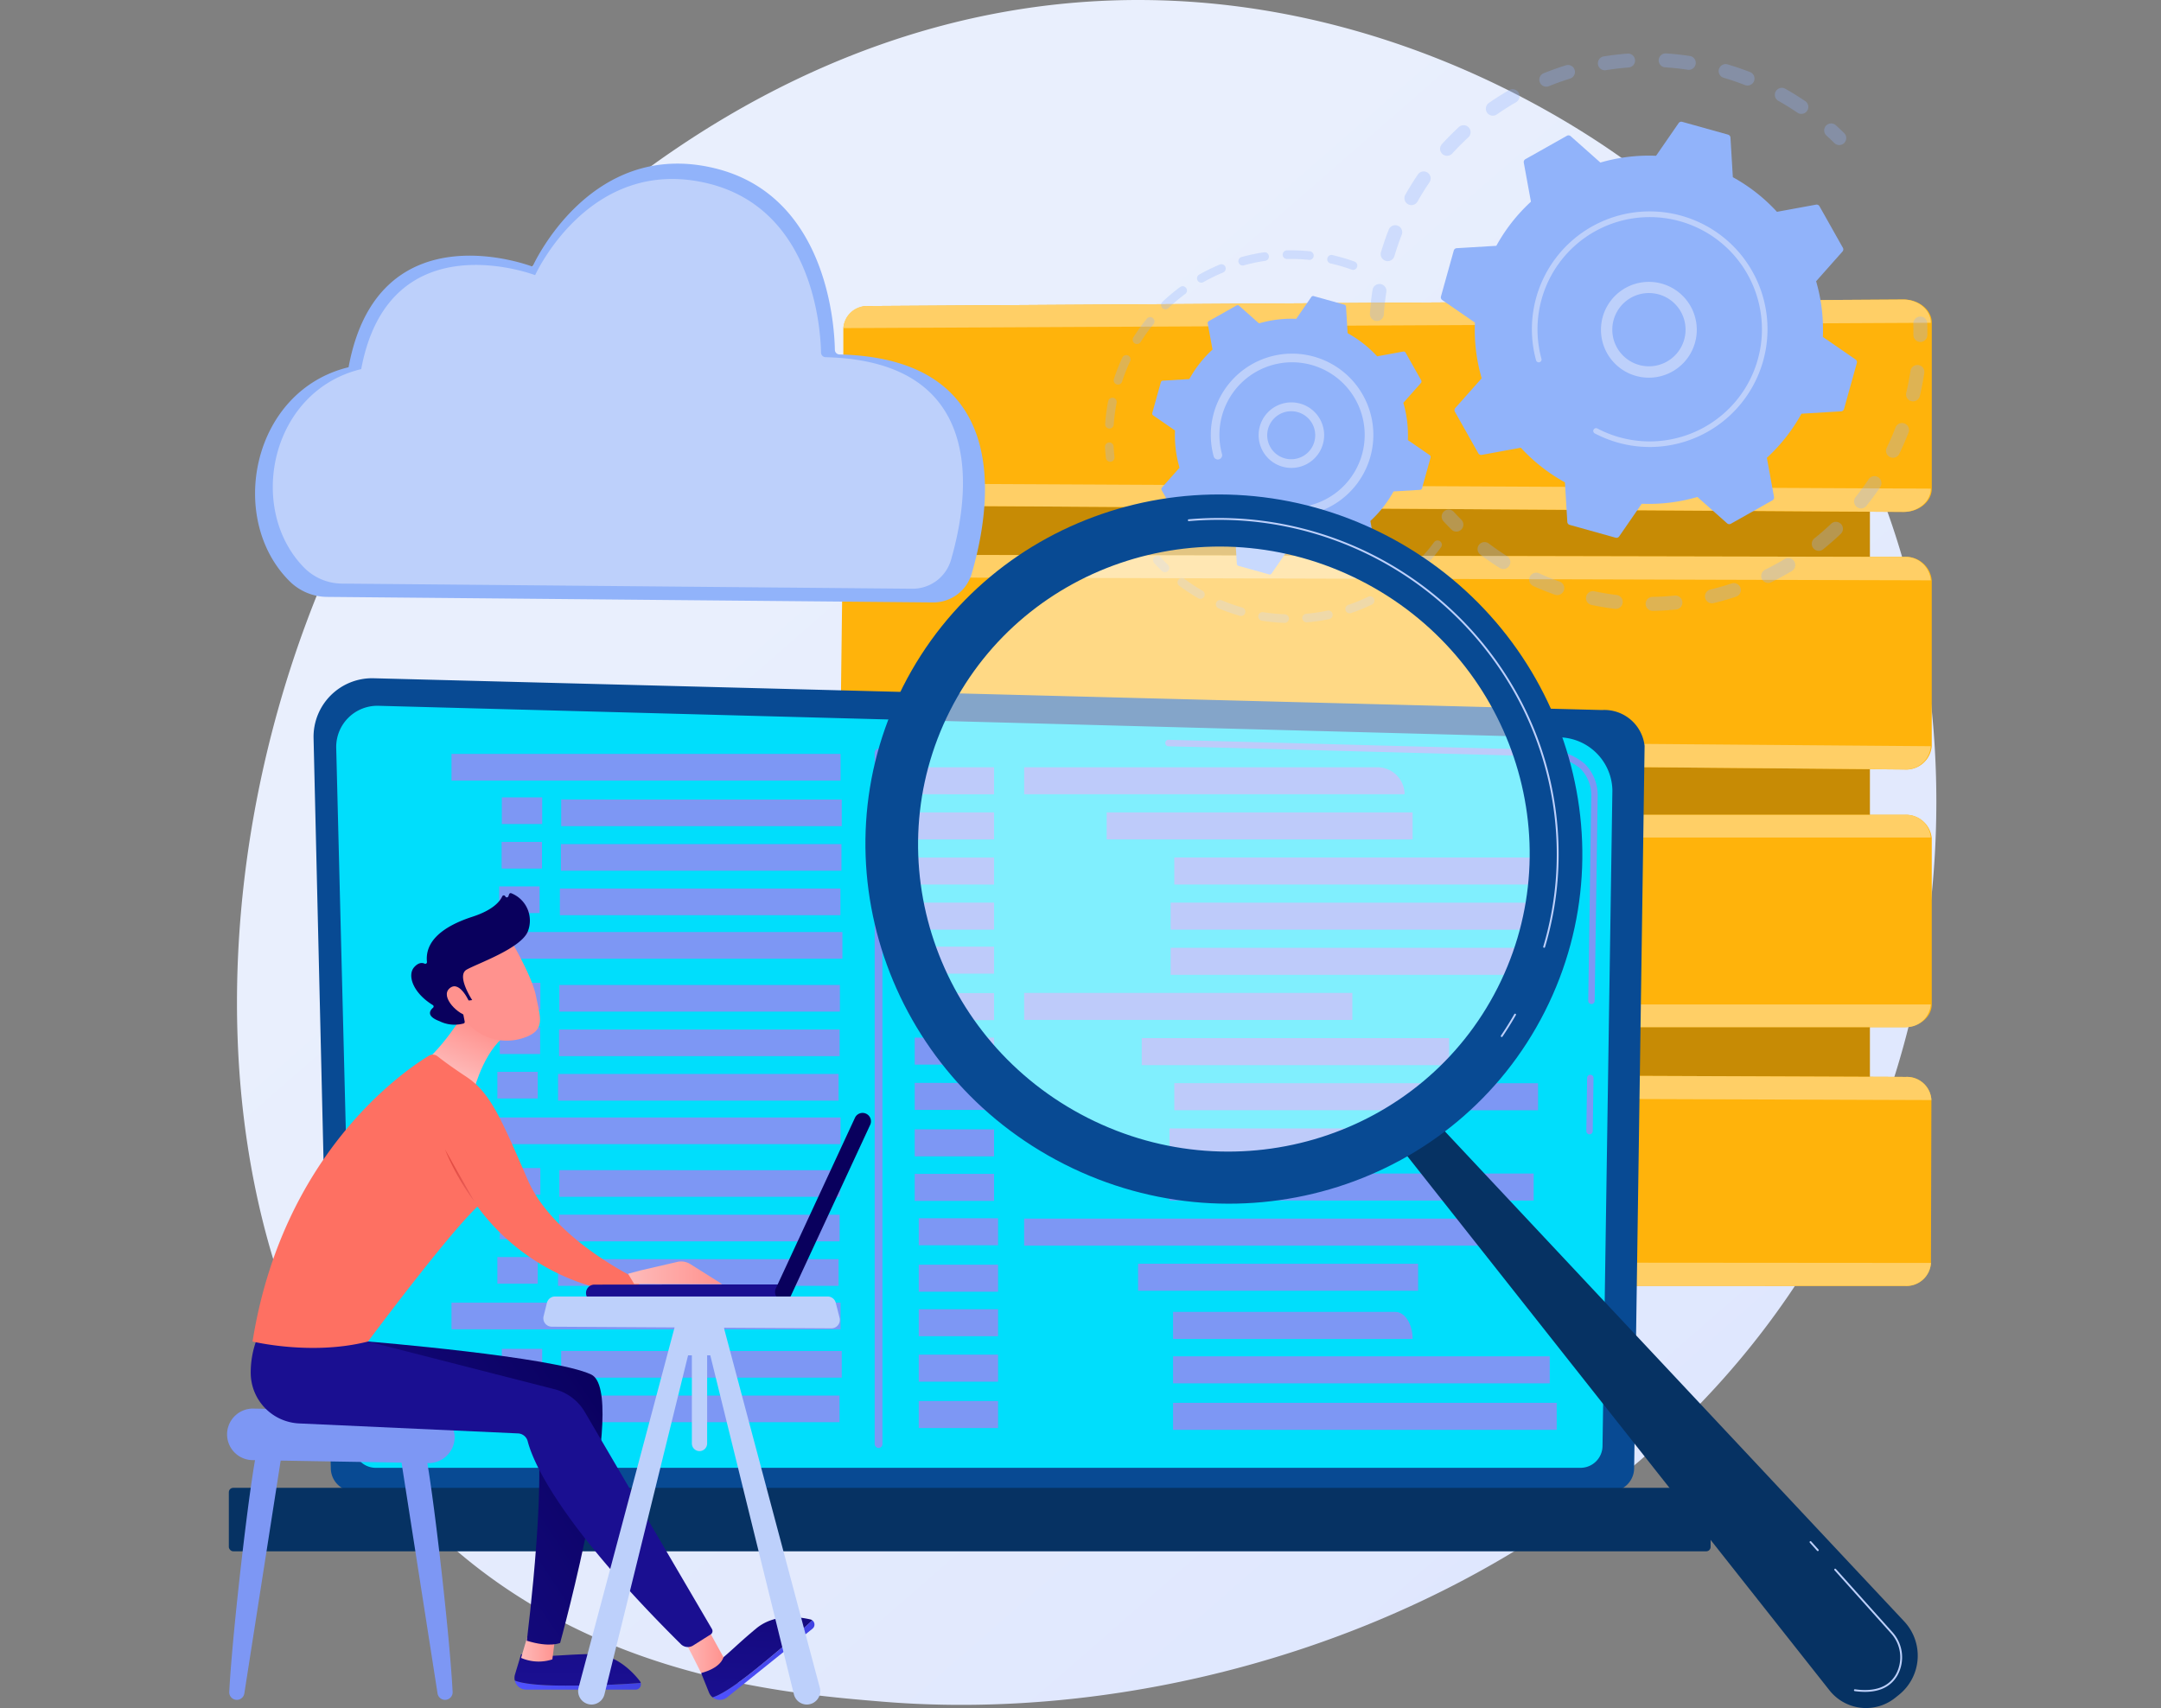 <svg xmlns="http://www.w3.org/2000/svg" xmlns:xlink="http://www.w3.org/1999/xlink" width="295" height="233.175" viewBox="0 0 295 233.175">
  <rect x="0" y="0" width="295" height="233.175" fill="#808080" stroke="none"/>
  <defs>
    <linearGradient id="linear-gradient" x1="1.061" y1="1.13" x2="0.324" y2="0.337" gradientUnits="objectBoundingBox">
      <stop offset="0" stop-color="#dae3fe"/>
      <stop offset="1" stop-color="#e9effd"/>
    </linearGradient>
    <linearGradient id="linear-gradient-2" y1="0.5" x2="1" y2="0.5" gradientUnits="objectBoundingBox">
      <stop offset="0" stop-color="#4f52ff"/>
      <stop offset="1" stop-color="#4042e2"/>
    </linearGradient>
    <linearGradient id="linear-gradient-3" x1="0.772" y1="-6.694" x2="0.499" y2="0.843" gradientUnits="objectBoundingBox">
      <stop offset="0" stop-color="#09005d"/>
      <stop offset="1" stop-color="#1a0f91"/>
    </linearGradient>
    <linearGradient id="linear-gradient-4" y1="0.5" x2="1" y2="0.5" gradientUnits="objectBoundingBox">
      <stop offset="0" stop-color="#febbba"/>
      <stop offset="1" stop-color="#ff928e"/>
    </linearGradient>
    <linearGradient id="linear-gradient-6" x1="0.734" y1="-1.867" x2="0.424" y2="1.1" xlink:href="#linear-gradient-3"/>
    <linearGradient id="linear-gradient-7" x1="1.044" y1="0.055" x2="-0.045" y2="0.92" xlink:href="#linear-gradient-3"/>
    <linearGradient id="linear-gradient-8" x1="0" y1="0.5" x2="1" y2="0.5" xlink:href="#linear-gradient-4"/>
    <linearGradient id="linear-gradient-9" x1="0.961" y1="-0.52" x2="0.791" y2="-0.148" xlink:href="#linear-gradient-3"/>
    <linearGradient id="linear-gradient-10" x1="0.367" y1="0.85" x2="0.601" y2="0.282" xlink:href="#linear-gradient-4"/>
    <linearGradient id="linear-gradient-11" x1="0.687" y1="-2.514" x2="0.592" y2="-0.785" gradientUnits="objectBoundingBox">
      <stop offset="0" stop-color="#ff928e"/>
      <stop offset="1" stop-color="#fe7062"/>
    </linearGradient>
    <linearGradient id="linear-gradient-12" y1="0.5" x2="1" y2="0.5" gradientUnits="objectBoundingBox">
      <stop offset="0" stop-color="#e1473d"/>
      <stop offset="1" stop-color="#e9605a"/>
    </linearGradient>
    <linearGradient id="linear-gradient-13" x1="0" y1="0.5" x2="1" y2="0.5" xlink:href="#linear-gradient-4"/>
    <linearGradient id="linear-gradient-14" x1="124.866" y1="32.585" x2="123.826" y2="33.335" xlink:href="#linear-gradient-4"/>
    <linearGradient id="linear-gradient-15" x1="101.587" y1="25.344" x2="102.356" y2="26.238" xlink:href="#linear-gradient-3"/>
    <linearGradient id="linear-gradient-16" x1="512.596" y1="111.122" x2="508.318" y2="113.731" xlink:href="#linear-gradient-4"/>
    <linearGradient id="linear-gradient-17" x1="-108.332" y1="-874.356" x2="-109.561" y2="-860.023" xlink:href="#linear-gradient-3"/>
    <linearGradient id="linear-gradient-18" x1="-326.6" y1="-25.343" x2="-329.225" y2="-24.044" xlink:href="#linear-gradient-3"/>
  </defs>
  <g id="Grupo_146475" data-name="Grupo 146475" transform="translate(-390 -1427)">
    <g id="Grupo_132329" data-name="Grupo 132329">
      <g id="Grupo_132320" data-name="Grupo 132320" transform="translate(421 1427)">
        <path id="Trazado_192842" data-name="Trazado 192842" d="M1931.464,614c-23.5,54.93-85.535,78.523-134.14,74.5-13.271-1.1-39.973-3.308-60.822-23.024-40.038-37.864-33.872-117.009,4.456-163.606,4.936-6,39.1-46.2,92.343-45.666,38.98.394,66.34,22.414,69.667,25.157a107.3,107.3,0,0,1,21.826,24.764C1944.424,536.821,1946.15,579.673,1931.464,614Z" transform="translate(-1707.857 -456.198)" fill="url(#linear-gradient)"/>
        <g id="Grupo_132291" data-name="Grupo 132291" transform="translate(83.718 40.89)">
          <rect id="Rectángulo_293912" data-name="Rectángulo 293912" width="131.975" height="110.589" transform="translate(8.571 14.348)" fill="#c78b05"/>
          <g id="Grupo_132284" data-name="Grupo 132284" transform="translate(0.407)">
            <path id="Trazado_192843" data-name="Trazado 192843" d="M1958.574,507.895l-141.217.889a3.354,3.354,0,0,0-3.5,3.13v21.07A3.2,3.2,0,0,0,1817.2,536l141.379.89c2.1.013,3.863-1.409,3.863-3.176V511.071C1962.438,509.3,1960.671,507.882,1958.574,507.895Z" transform="translate(-1813.858 -507.895)" fill="#ffb30b"/>
            <g id="Grupo_132283" data-name="Grupo 132283">
              <path id="Trazado_192844" data-name="Trazado 192844" d="M1958.509,507.895l-141.315.89a3.2,3.2,0,0,0-3.337,3.014l148.451-.728C1962.308,509.3,1960.605,507.882,1958.509,507.895Z" transform="translate(-1813.857 -507.895)" fill="#ffcf66"/>
              <path id="Trazado_192845" data-name="Trazado 192845" d="M1817.194,542.629l141.315.89c2.1.013,3.8-1.409,3.8-3.176l-148.451-.729A3.2,3.2,0,0,0,1817.194,542.629Z" transform="translate(-1813.857 -514.526)" fill="#ffcf66"/>
            </g>
          </g>
          <g id="Grupo_132286" data-name="Grupo 132286" transform="translate(0 34.841)">
            <path id="Trazado_192846" data-name="Trazado 192846" d="M1958.581,552.237l-141.326-.293a3.462,3.462,0,0,0-3.631,3.2l-.271,21.748a3.272,3.272,0,0,0,3.411,3.127l141.811,1.239a3.5,3.5,0,0,0,3.757-3.174V555.438A3.537,3.537,0,0,0,1958.581,552.237Z" transform="translate(-1813.345 -551.944)" fill="#ffb30b"/>
            <g id="Grupo_132285" data-name="Grupo 132285">
              <path id="Trazado_192847" data-name="Trazado 192847" d="M1958.585,552.237l-141.426-.293a3.318,3.318,0,0,0-3.482,3.077l148.594.417A3.475,3.475,0,0,0,1958.585,552.237Z" transform="translate(-1813.413 -551.944)" fill="#ffcf66"/>
              <path id="Trazado_192848" data-name="Trazado 192848" d="M1816.757,586.607l141.749,1.24a3.441,3.441,0,0,0,3.695-3.174l-148.858-1.192A3.275,3.275,0,0,0,1816.757,586.607Z" transform="translate(-1813.343 -558.536)" fill="#ffcf66"/>
            </g>
          </g>
          <g id="Grupo_132288" data-name="Grupo 132288" transform="translate(0.407 70.346)">
            <path id="Trazado_192849" data-name="Trazado 192849" d="M1958.748,596.832H1817.555a3.536,3.536,0,0,0-3.694,3.341v22.519a3.334,3.334,0,0,0,3.558,3.124h141.33c1.966,0,3.69-1.357,3.69-3.124V600.05A3.531,3.531,0,0,0,1958.748,596.832Z" transform="translate(-1813.858 -596.832)" fill="#ffb30b"/>
            <g id="Grupo_132287" data-name="Grupo 132287">
              <path id="Trazado_192850" data-name="Trazado 192850" d="M1958.747,596.832h-141.33a3.367,3.367,0,0,0-3.561,3.1h148.451A3.367,3.367,0,0,0,1958.747,596.832Z" transform="translate(-1813.857 -596.832)" fill="#ffcf66"/>
              <path id="Trazado_192851" data-name="Trazado 192851" d="M1817.418,632.658h141.33a3.367,3.367,0,0,0,3.561-3.1H1813.857A3.367,3.367,0,0,0,1817.418,632.658Z" transform="translate(-1813.857 -603.674)" fill="#ffcf66"/>
            </g>
          </g>
          <g id="Grupo_132290" data-name="Grupo 132290" transform="translate(0.407 105.574)">
            <path id="Trazado_192852" data-name="Trazado 192852" d="M1958.9,641.924l-141.272-.553a3.548,3.548,0,0,0-3.765,3.309V667.2a3.432,3.432,0,0,0,3.623,3.2l141.336.054a3.344,3.344,0,0,0,3.507-3.139l.062-22.234A3.34,3.34,0,0,0,1958.9,641.924Z" transform="translate(-1813.858 -641.37)" fill="#ffb30b"/>
            <g id="Grupo_132289" data-name="Grupo 132289">
              <path id="Trazado_192853" data-name="Trazado 192853" d="M1958.9,641.924l-141.414-.554a3.419,3.419,0,0,0-3.626,3.188l148.531.523A3.341,3.341,0,0,0,1958.9,641.924Z" transform="translate(-1813.857 -641.37)" fill="#ffcf66"/>
              <path id="Trazado_192854" data-name="Trazado 192854" d="M1817.482,677.225l141.337.054a3.344,3.344,0,0,0,3.507-3.139l-148.469-.115A3.433,3.433,0,0,0,1817.482,677.225Z" transform="translate(-1813.857 -648.196)" fill="#ffcf66"/>
            </g>
          </g>
        </g>
        <g id="Grupo_132302" data-name="Grupo 132302" transform="translate(119.842 7.289)">
          <g id="Grupo_132296" data-name="Grupo 132296" transform="translate(36.165)">
            <g id="Grupo_132292" data-name="Grupo 132292" opacity="0.3">
              <path id="Trazado_192855" data-name="Trazado 192855" d="M1905.527,501.933a.954.954,0,0,1-.788-1c.072-1.075.191-2.163.356-3.232a.954.954,0,0,1,1.087-.8l.018,0a.953.953,0,0,1,.78,1.084c-.156,1.016-.27,2.049-.338,3.071a.954.954,0,0,1-1.015.887C1905.594,501.942,1905.559,501.938,1905.527,501.933Zm1.476-8.175a.914.914,0,0,1-.111-.026.953.953,0,0,1-.642-1.186c.308-1.037.664-2.071,1.057-3.073a.953.953,0,1,1,1.775.7c-.373.952-.712,1.935-1,2.92A.953.953,0,0,1,1907,493.758Zm3.238-7.646a.97.97,0,0,1-.305-.109.954.954,0,0,1-.362-1.3c.53-.94,1.107-1.869,1.717-2.76a.953.953,0,1,1,1.574,1.076c-.578.846-1.127,1.728-1.63,2.621A.954.954,0,0,1,1910.241,486.112Zm4.868-6.732a.954.954,0,0,1-.541-1.582c.728-.8,1.5-1.575,2.291-2.308a.954.954,0,1,1,1.295,1.4c-.752.7-1.484,1.433-2.176,2.193A.954.954,0,0,1,1915.109,479.38Zm6.247-5.477a.954.954,0,0,1-.382-1.722c.884-.616,1.807-1.2,2.744-1.743a.954.954,0,1,1,.954,1.652c-.891.513-1.768,1.071-2.609,1.656A.949.949,0,0,1,1921.357,473.9Zm7.3-3.958a.954.954,0,0,1-.2-1.824c1-.4,2.031-.773,3.062-1.092a.954.954,0,0,1,.564,1.822c-.98.3-1.958.652-2.909,1.038A.954.954,0,0,1,1928.659,469.945Zm34.816,3.714a.937.937,0,0,1-.373-.151c-.847-.577-1.731-1.124-2.626-1.626a.954.954,0,0,1,.933-1.663c.943.53,1.874,1.106,2.765,1.713a.953.953,0,0,1-.7,1.727Zm-26.823-5.954a.954.954,0,0,1,.01-1.882c1.066-.172,2.151-.3,3.227-.382a.953.953,0,1,1,.143,1.9c-1.023.077-2.053.2-3.065.363A.961.961,0,0,1,1936.652,467.705Zm19.473,2.084a.946.946,0,0,1-.185-.051c-.955-.372-1.939-.708-2.923-1a.954.954,0,0,1,.539-1.83c1.037.306,2.072.661,3.077,1.052a.953.953,0,0,1-.508,1.828Zm-11.18-2.483a.954.954,0,0,1,.226-1.891c1.076.07,2.163.188,3.232.35l.02,0a.953.953,0,0,1-.305,1.882c-1.015-.153-2.048-.265-3.071-.331C1945.013,467.316,1944.979,467.312,1944.945,467.307Z" transform="translate(-1904.737 -465.413)" fill="#91b3fa"/>
              <path id="Trazado_192856" data-name="Trazado 192856" d="M1985.035,480.439a.951.951,0,0,1-.506-.26c-.35-.346-.713-.689-1.078-1.022a.953.953,0,1,1,1.283-1.41c.385.35.766.711,1.135,1.075a.953.953,0,0,1-.833,1.617Z" transform="translate(-1921.126 -467.939)" fill="#91b3fa"/>
            </g>
            <g id="Grupo_132293" data-name="Grupo 132293" transform="translate(9.797 35.96)" opacity="0.3">
              <path id="Trazado_192857" data-name="Trazado 192857" d="M1999.324,514.295a.954.954,0,0,1-.79-.951c.006-.492,0-.992-.012-1.486a.954.954,0,1,1,1.906-.055c.015.52.019,1.046.013,1.565a.953.953,0,0,1-.965.941A.968.968,0,0,1,1999.324,514.295Z" transform="translate(-1934.139 -510.876)" fill="#91b3fa"/>
              <path id="Trazado_192858" data-name="Trazado 192858" d="M1940.18,552.2q-.648-.112-1.3-.247a.954.954,0,0,1,.389-1.868c1,.207,2,.374,3,.5a.954.954,0,1,1-.233,1.893C1941.422,552.4,1940.8,552.31,1940.18,552.2Zm-6.145-1.606a.9.9,0,0,1-.157-.041c-1-.355-2-.757-2.969-1.194a.954.954,0,0,1,.786-1.738c.918.415,1.868.8,2.82,1.134a.953.953,0,0,1-.48,1.838Zm13.013,2.145a.954.954,0,0,1,.149-1.893c1.008-.015,2.027-.074,3.033-.174a.953.953,0,1,1,.189,1.9c-1.058.106-2.133.168-3.194.183A1.017,1.017,0,0,1,1947.048,552.743Zm-20.372-5.707a.965.965,0,0,1-.346-.134c-.9-.566-1.785-1.178-2.633-1.818a.953.953,0,0,1,1.149-1.522c.805.607,1.647,1.188,2.5,1.726a.954.954,0,0,1-.671,1.747Zm28.477,4.681a.954.954,0,0,1-.062-1.867c.979-.236,1.962-.517,2.92-.836a.953.953,0,0,1,.6,1.809c-1.01.336-2.044.632-3.074.881A.951.951,0,0,1,1955.154,551.717Zm7.683-2.779a.954.954,0,0,1-.258-1.8c.905-.446,1.8-.935,2.669-1.454a.953.953,0,1,1,.981,1.635c-.91.546-1.855,1.061-2.808,1.53A.955.955,0,0,1,1962.837,548.938Zm6.895-4.388a.954.954,0,0,1-.434-1.683c.789-.633,1.558-1.306,2.289-2a.953.953,0,0,1,1.314,1.382c-.769.731-1.579,1.44-2.408,2.106A.953.953,0,0,1,1969.732,544.55Zm5.773-5.787a.937.937,0,0,1-.431-.195.952.952,0,0,1-.15-1.339c.63-.79,1.234-1.615,1.794-2.454a.954.954,0,0,1,1.586,1.06c-.59.883-1.226,1.752-1.89,2.583A.952.952,0,0,1,1975.5,538.762Zm4.365-6.915a.989.989,0,0,1-.255-.082.953.953,0,0,1-.441-1.274c.44-.906.846-1.844,1.209-2.787a.954.954,0,0,1,1.78.685c-.382.992-.81,1.979-1.273,2.934A.954.954,0,0,1,1979.869,531.847Zm2.736-7.7-.059-.012a.953.953,0,0,1-.708-1.147c.171-.724.321-1.461.448-2.192q.069-.4.129-.793a.953.953,0,0,1,1.085-.8.943.943,0,0,1,.8,1.084q-.062.418-.135.835c-.133.77-.292,1.545-.471,2.306A.953.953,0,0,1,1982.605,524.146Z" transform="translate(-1918.419 -512.614)" fill="#91b3fa"/>
              <path id="Trazado_192859" data-name="Trazado 192859" d="M1918.971,547.141a.949.949,0,0,1-.51-.263c-.365-.365-.731-.744-1.084-1.127a.953.953,0,0,1,1.4-1.294c.336.364.682.725,1.03,1.07a.953.953,0,0,1-.836,1.614Z" transform="translate(-1917.124 -517.832)" fill="#91b3fa"/>
            </g>
            <g id="Grupo_132295" data-name="Grupo 132295" transform="translate(9.679 9.324)">
              <path id="Trazado_192860" data-name="Trazado 192860" d="M1922.092,522.468a.446.446,0,0,0,.469.219l5.335-.978a23.609,23.609,0,0,0,6.023,4.724l.324,5.411a.445.445,0,0,0,.325.4l6.267,1.749a.445.445,0,0,0,.487-.176l3.079-4.46a23.632,23.632,0,0,0,7.6-.924l4.059,3.6a.445.445,0,0,0,.514.055l5.668-3.195a.445.445,0,0,0,.219-.469l-.978-5.335a23.624,23.624,0,0,0,4.725-6.022l5.41-.325a.445.445,0,0,0,.4-.325l1.748-6.266a.446.446,0,0,0-.175-.487l-4.461-3.079a23.627,23.627,0,0,0-.923-7.6l3.6-4.058a.446.446,0,0,0,.055-.514l-3.195-5.667a.445.445,0,0,0-.468-.22l-5.336.978a23.622,23.622,0,0,0-6.023-4.724l-.325-5.411a.445.445,0,0,0-.324-.4l-6.267-1.749a.445.445,0,0,0-.486.176l-3.079,4.46a23.64,23.64,0,0,0-7.6.924l-4.057-3.6a.446.446,0,0,0-.515-.055l-5.667,3.195a.446.446,0,0,0-.22.469l.978,5.335a23.619,23.619,0,0,0-4.724,6.022l-5.411.325a.445.445,0,0,0-.4.325l-1.749,6.266a.448.448,0,0,0,.176.487l4.461,3.079a23.6,23.6,0,0,0,.923,7.6l-3.6,4.058a.445.445,0,0,0-.055.514Z" transform="translate(-1916.974 -477.202)" fill="#91b3fa"/>
              <g id="Grupo_132294" data-name="Grupo 132294" transform="translate(21.865 21.866)">
                <path id="Trazado_192861" data-name="Trazado 192861" d="M1950.04,517.83a6.54,6.54,0,1,1,.956.094A6.549,6.549,0,0,1,1950.04,517.83Zm1.983-11.383a5.112,5.112,0,0,0-.741-.073,5,5,0,1,0,.741.073Z" transform="translate(-1944.618 -504.846)" fill="#bdd0fb"/>
              </g>
              <path id="Trazado_192862" data-name="Trazado 192862" d="M1946.071,524.618q-.809-.14-1.612-.363h0q-.253-.07-.5-.149a16.249,16.249,0,0,1-2.388-.964l-.032-.016-.089-.045-.172-.089a.382.382,0,0,1-.2-.4.4.4,0,0,1,.039-.113.382.382,0,0,1,.515-.16,15.335,15.335,0,0,0,17.393-2.167,15.228,15.228,0,0,0,4.51-7.267,15.392,15.392,0,0,0,.346-1.538A15.318,15.318,0,1,0,1934,512.809a.381.381,0,0,1-.736.2,16.082,16.082,0,1,1,31.365-1.536,16.228,16.228,0,0,1-.364,1.614,16.081,16.081,0,0,1-18.2,11.53Z" transform="translate(-1920.261 -480.439)" fill="#bdd0fb"/>
            </g>
          </g>
          <g id="Grupo_132301" data-name="Grupo 132301" transform="translate(0 26.882)">
            <g id="Grupo_132297" data-name="Grupo 132297" opacity="0.3">
              <path id="Trazado_192863" data-name="Trazado 192863" d="M1859.626,535.183a.588.588,0,0,1-.484-.513c-.057-.5-.1-1-.127-1.5a.589.589,0,0,1,1.176-.064c.026.476.067.957.121,1.432a.588.588,0,0,1-.518.652A.566.566,0,0,1,1859.626,535.183Z" transform="translate(-1859.014 -506.329)" fill="#91b3fa"/>
              <path id="Trazado_192864" data-name="Trazado 192864" d="M1859.531,523.725a.588.588,0,0,1-.486-.621,25.45,25.45,0,0,1,.311-2.572q.047-.268.1-.536a.609.609,0,0,1,.69-.466.59.59,0,0,1,.466.691q-.05.256-.095.513a24.276,24.276,0,0,0-.3,2.453.588.588,0,0,1-.628.547Zm1.169-6a.6.6,0,0,1-.082-.021.589.589,0,0,1-.379-.742,25.787,25.787,0,0,1,1.149-2.916.589.589,0,0,1,1.068.5,24.294,24.294,0,0,0-1.1,2.782A.588.588,0,0,1,1860.7,517.723Zm2.589-5.54a.589.589,0,0,1-.4-.894,25.378,25.378,0,0,1,1.833-2.546.589.589,0,1,1,.911.746,24.261,24.261,0,0,0-1.746,2.428A.591.591,0,0,1,1863.289,512.184Zm3.873-4.733a.588.588,0,0,1-.305-1.006,25.475,25.475,0,0,1,2.4-2.02.589.589,0,1,1,.7.947,24.222,24.222,0,0,0-2.287,1.926A.587.587,0,0,1,1867.161,507.45Zm4.91-3.644a.589.589,0,0,1-.19-1.092,25.81,25.81,0,0,1,2.816-1.376.589.589,0,0,1,.451,1.088,24.546,24.546,0,0,0-2.687,1.312A.579.579,0,0,1,1872.072,503.806Zm5.646-2.341a.589.589,0,0,1-.057-1.148,25.4,25.4,0,0,1,3.066-.648.589.589,0,0,1,.171,1.166,24.162,24.162,0,0,0-2.923.617A.591.591,0,0,1,1877.717,501.465Zm6.045-.89a.589.589,0,0,1,.088-1.169,25.461,25.461,0,0,1,3.132.125.589.589,0,1,1-.119,1.172,24.215,24.215,0,0,0-2.987-.119A.589.589,0,0,1,1883.763,500.575Zm9.023,1.484a.508.508,0,0,1-.1-.027,24.61,24.61,0,0,0-2.49-.751c-.128-.032-.254-.062-.379-.09a.588.588,0,0,1-.444-.7.582.582,0,0,1,.7-.444c.134.031.268.062.4.1a25.654,25.654,0,0,1,2.607.787.589.589,0,0,1-.3,1.134Z" transform="translate(-1859.02 -499.4)" fill="#91b3fa"/>
            </g>
            <g id="Grupo_132298" data-name="Grupo 132298" transform="translate(6.574 39.62)" opacity="0.3">
              <path id="Trazado_192865" data-name="Trazado 192865" d="M1883.048,560.433a.589.589,0,0,1,.193-1.162,24.459,24.459,0,0,0,2.926.287.589.589,0,1,1-.044,1.177,25.614,25.614,0,0,1-3.068-.3Zm-2.942-.653-.063-.014a25.808,25.808,0,0,1-2.909-1.023.589.589,0,0,1,.457-1.086,24.56,24.56,0,0,0,2.776.977.589.589,0,0,1-.262,1.147Zm8.951.874a.589.589,0,0,1,.05-1.167,24.475,24.475,0,0,0,2.911-.43.589.589,0,0,1,.241,1.153,25.432,25.432,0,0,1-3.051.449A.557.557,0,0,1,1889.057,560.655Zm-14.495-3.211a.571.571,0,0,1-.193-.07,25.2,25.2,0,0,1-2.577-1.7.589.589,0,1,1,.705-.943,24.312,24.312,0,0,0,2.458,1.617.589.589,0,0,1-.393,1.091Zm20.378,1.974a.589.589,0,0,1-.09-1.138,24.163,24.163,0,0,0,2.72-1.116.589.589,0,1,1,.513,1.061,25.528,25.528,0,0,1-2.852,1.171A.592.592,0,0,1,1894.941,559.418Zm5.416-2.613a.589.589,0,0,1-.219-1.076,24.567,24.567,0,0,0,2.376-1.735.589.589,0,1,1,.751.907,25.837,25.837,0,0,1-2.49,1.818A.584.584,0,0,1,1900.357,556.8Zm4.634-3.835a.589.589,0,0,1-.327-.986,24.254,24.254,0,0,0,1.891-2.253.589.589,0,1,1,.947.7,25.369,25.369,0,0,1-1.982,2.364A.588.588,0,0,1,1904.991,552.969Z" transform="translate(-1868.21 -549.491)" fill="#91b3fa"/>
              <path id="Trazado_192866" data-name="Trazado 192866" d="M1868.843,554.374a.585.585,0,0,1-.307-.157c-.364-.349-.718-.711-1.054-1.075a.589.589,0,0,1,.865-.8c.32.347.659.692,1.005,1.026a.589.589,0,0,1-.509,1Z" transform="translate(-1867.325 -550.048)" fill="#91b3fa"/>
            </g>
            <g id="Grupo_132300" data-name="Grupo 132300" transform="translate(6.446 6.243)">
              <path id="Trazado_192867" data-name="Trazado 192867" d="M1870.588,537.583a.3.3,0,0,0,.313.147l3.57-.654a15.825,15.825,0,0,0,4.03,3.161l.217,3.62a.3.3,0,0,0,.218.27l4.193,1.17a.3.3,0,0,0,.326-.118l2.06-2.984a15.828,15.828,0,0,0,5.085-.619l2.715,2.408a.3.3,0,0,0,.344.036l3.793-2.137a.3.3,0,0,0,.146-.314l-.653-3.57a15.826,15.826,0,0,0,3.162-4.031l3.62-.217a.3.3,0,0,0,.27-.218l1.17-4.194a.3.3,0,0,0-.118-.325l-2.985-2.06a15.8,15.8,0,0,0-.617-5.085l2.408-2.715a.3.3,0,0,0,.036-.344l-2.138-3.793a.3.3,0,0,0-.313-.147l-3.57.654a15.825,15.825,0,0,0-4.031-3.161l-.217-3.621a.3.3,0,0,0-.218-.269l-4.194-1.171a.3.3,0,0,0-.326.118l-2.06,2.985a15.817,15.817,0,0,0-5.084.618l-2.715-2.408a.3.3,0,0,0-.345-.037l-3.793,2.138a.3.3,0,0,0-.146.313l.654,3.57a15.787,15.787,0,0,0-3.161,4.03l-3.621.217a.3.3,0,0,0-.269.218l-1.171,4.193a.3.3,0,0,0,.118.326l2.985,2.06a15.8,15.8,0,0,0,.618,5.085l-2.408,2.716a.3.3,0,0,0-.036.344Z" transform="translate(-1867.163 -507.293)" fill="#91b3fa"/>
              <g id="Grupo_132299" data-name="Grupo 132299" transform="translate(14.553 14.553)">
                <path id="Trazado_192868" data-name="Trazado 192868" d="M1889.249,534.536a4.472,4.472,0,1,1,.657.064A4.508,4.508,0,0,1,1889.249,534.536Zm1.328-7.618a3.277,3.277,0,1,0-.641,6.5h0a3.277,3.277,0,0,0,.641-6.5Z" transform="translate(-1885.562 -525.692)" fill="#bdd0fb"/>
              </g>
              <path id="Trazado_192869" data-name="Trazado 192869" d="M1886.477,539.259q-.55-.1-1.1-.248a11.135,11.135,0,0,1-2.1-.824l-.09-.047a.589.589,0,0,1-.306-.621.6.6,0,0,1,.059-.174.59.59,0,0,1,.8-.247,9.922,9.922,0,0,0,1.963.778h0l.112.03a9.825,9.825,0,0,0,4.855.069,9.958,9.958,0,0,0,2.489-.968l.019-.01.059-.033a9.915,9.915,0,1,0-14.435-6.022.583.583,0,0,1,.012.255.589.589,0,0,1-1.148.055,11.06,11.06,0,0,1-.231-4.81q.1-.554.248-1.1a11.095,11.095,0,0,1,21.623,4.85c-.065.372-.148.744-.251,1.113A11.11,11.11,0,0,1,1886.477,539.259Z" transform="translate(-1869.274 -509.369)" fill="#bdd0fb"/>
            </g>
          </g>
        </g>
        <g id="Grupo_132306" data-name="Grupo 132306" transform="translate(0.238 92.589)">
          <path id="Trazado_192870" data-name="Trazado 192870" d="M1724.776,681.09a3.181,3.181,0,0,0,3.173,3.17h171.575a3.182,3.182,0,0,0,3.173-3.17l1.427-98.6a5.526,5.526,0,0,0-5.818-4.891l-167.683-4.338a8,8,0,0,0-8.2,8.178Z" transform="translate(-1710.856 -573.258)" fill="#084a93"/>
          <path id="Trazado_192871" data-name="Trazado 192871" d="M1728.727,679.042a3.01,3.01,0,0,0,3,3H1896.2a3.01,3.01,0,0,0,3-3l1.347-89.509a7.387,7.387,0,0,0-7.744-7.208L1732.1,578.013a5.62,5.62,0,0,0-5.765,5.75Z" transform="translate(-1711.676 -574.251)" fill="#00defc"/>
          <g id="Grupo_132303" data-name="Grupo 132303" transform="translate(127.838 8.403)">
            <path id="Trazado_192872" data-name="Trazado 192872" d="M1942.531,649.831h-.006a.44.44,0,0,1-.434-.447l.106-7.259a.44.44,0,0,1,.44-.433h0a.439.439,0,0,1,.435.446l-.106,7.259A.44.44,0,0,1,1942.531,649.831Z" transform="translate(-1884.615 -595.966)" fill="#7d97f4"/>
            <path id="Trazado_192873" data-name="Trazado 192873" d="M1927.6,619.958h-.006a.44.44,0,0,1-.433-.446l.408-27.8a5.221,5.221,0,0,0-1.49-3.91,7.344,7.344,0,0,0-4.861-1.659l-51.366-1.378a.438.438,0,0,1-.428-.451.421.421,0,0,1,.452-.428l51.335,1.378a8.076,8.076,0,0,1,5.477,1.9,6.072,6.072,0,0,1,1.76,4.55l-.408,27.811A.44.44,0,0,1,1927.6,619.958Z" transform="translate(-1869.425 -583.881)" fill="#7d97f4"/>
          </g>
          <rect id="Rectángulo_293913" data-name="Rectángulo 293913" width="202.28" height="8.663" rx="0.597" transform="translate(202.28 119.187) rotate(180)" fill="#063263"/>
          <g id="Grupo_132304" data-name="Grupo 132304" transform="translate(30.395 10.332)">
            <rect id="Rectángulo_293914" data-name="Rectángulo 293914" width="3.638" height="53.112" transform="translate(0.252 27.953) rotate(-89.998)" fill="#7d97f4"/>
            <rect id="Rectángulo_293915" data-name="Rectángulo 293915" width="3.638" height="53.112" transform="translate(0.001 3.638) rotate(-89.998)" fill="#7d97f4"/>
            <rect id="Rectángulo_293916" data-name="Rectángulo 293916" width="3.638" height="38.298" transform="translate(14.976 9.863) rotate(-89.998)" fill="#7d97f4"/>
            <rect id="Rectángulo_293917" data-name="Rectángulo 293917" width="3.638" height="5.512" transform="translate(6.869 9.572) rotate(-89.998)" fill="#7d97f4"/>
            <rect id="Rectángulo_293918" data-name="Rectángulo 293918" width="3.638" height="38.298" transform="translate(14.937 15.944) rotate(-89.998)" fill="#7d97f4"/>
            <rect id="Rectángulo_293919" data-name="Rectángulo 293919" width="3.638" height="5.512" transform="translate(6.842 15.653) rotate(-89.998)" fill="#7d97f4"/>
            <rect id="Rectángulo_293920" data-name="Rectángulo 293920" width="3.638" height="38.298" transform="translate(14.797 22.015) rotate(-89.998)" fill="#7d97f4"/>
            <rect id="Rectángulo_293921" data-name="Rectángulo 293921" width="3.638" height="5.512" transform="translate(6.514 21.725) rotate(-89.998)" fill="#7d97f4"/>
            <rect id="Rectángulo_293922" data-name="Rectángulo 293922" width="3.638" height="53.112" transform="translate(0 53.268) rotate(-89.998)" fill="#7d97f4"/>
            <rect id="Rectángulo_293923" data-name="Rectángulo 293923" width="3.638" height="38.298" transform="translate(14.724 35.178) rotate(-89.998)" fill="#7d97f4"/>
            <rect id="Rectángulo_293924" data-name="Rectángulo 293924" width="3.638" height="5.512" transform="translate(6.618 34.888) rotate(-89.998)" fill="#7d97f4"/>
            <rect id="Rectángulo_293925" data-name="Rectángulo 293925" width="3.638" height="38.298" transform="translate(14.685 41.26) rotate(-89.998)" fill="#7d97f4"/>
            <rect id="Rectángulo_293926" data-name="Rectángulo 293926" width="3.638" height="5.512" transform="translate(6.59 40.969) rotate(-89.998)" fill="#7d97f4"/>
            <rect id="Rectángulo_293927" data-name="Rectángulo 293927" width="3.638" height="38.298" transform="translate(14.545 47.331) rotate(-89.998)" fill="#7d97f4"/>
            <rect id="Rectángulo_293928" data-name="Rectángulo 293928" width="3.638" height="5.512" transform="translate(6.263 47.04) rotate(-89.998)" fill="#7d97f4"/>
            <rect id="Rectángulo_293929" data-name="Rectángulo 293929" width="3.638" height="53.112" transform="translate(0 78.551) rotate(-89.998)" fill="#7d97f4"/>
            <rect id="Rectángulo_293930" data-name="Rectángulo 293930" width="3.638" height="38.298" transform="translate(14.724 60.461) rotate(-89.998)" fill="#7d97f4"/>
            <rect id="Rectángulo_293931" data-name="Rectángulo 293931" width="3.638" height="5.512" transform="translate(6.618 60.171) rotate(-89.998)" fill="#7d97f4"/>
            <rect id="Rectángulo_293932" data-name="Rectángulo 293932" width="3.638" height="38.298" transform="translate(14.685 66.542) rotate(-89.998)" fill="#7d97f4"/>
            <rect id="Rectángulo_293933" data-name="Rectángulo 293933" width="3.638" height="5.512" transform="translate(6.59 66.252) rotate(-89.998)" fill="#7d97f4"/>
            <rect id="Rectángulo_293934" data-name="Rectángulo 293934" width="3.638" height="38.298" transform="translate(14.545 72.614) rotate(-89.998)" fill="#7d97f4"/>
            <rect id="Rectángulo_293935" data-name="Rectángulo 293935" width="3.638" height="5.512" transform="translate(6.263 72.323) rotate(-89.998)" fill="#7d97f4"/>
            <rect id="Rectángulo_293936" data-name="Rectángulo 293936" width="3.638" height="38.298" transform="translate(14.976 85.147) rotate(-89.998)" fill="#7d97f4"/>
            <rect id="Rectángulo_293937" data-name="Rectángulo 293937" width="3.638" height="5.512" transform="translate(6.869 84.856) rotate(-89.998)" fill="#7d97f4"/>
            <rect id="Rectángulo_293938" data-name="Rectángulo 293938" width="3.638" height="38.298" transform="translate(14.673 91.228) rotate(-89.998)" fill="#7d97f4"/>
            <rect id="Rectángulo_293939" data-name="Rectángulo 293939" width="3.638" height="5.512" transform="translate(6.577 90.937) rotate(-89.998)" fill="#7d97f4"/>
          </g>
          <g id="Grupo_132305" data-name="Grupo 132305" transform="translate(93.631 12.153)">
            <rect id="Rectángulo_293940" data-name="Rectángulo 293940" width="3.688" height="38.23" transform="translate(30.489 71.465) rotate(-89.997)" fill="#7d97f4"/>
            <rect id="Rectángulo_293941" data-name="Rectángulo 293941" width="3.688" height="62.027" transform="translate(14.937 65.303) rotate(-89.997)" fill="#7d97f4"/>
            <rect id="Rectángulo_293942" data-name="Rectángulo 293942" width="3.688" height="49.72" transform="translate(34.774 59.147) rotate(-89.997)" fill="#7d97f4"/>
            <rect id="Rectángulo_293943" data-name="Rectángulo 293943" width="3.688" height="28.352" transform="translate(34.774 52.988) rotate(-89.997)" fill="#7d97f4"/>
            <rect id="Rectángulo_293944" data-name="Rectángulo 293944" width="3.688" height="49.659" transform="translate(35.433 46.819) rotate(-89.997)" fill="#7d97f4"/>
            <rect id="Rectángulo_293945" data-name="Rectángulo 293945" width="3.688" height="41.962" transform="translate(30.988 40.664) rotate(-89.998)" fill="#7d97f4"/>
            <rect id="Rectángulo_293946" data-name="Rectángulo 293946" width="3.688" height="44.803" transform="translate(14.938 34.493) rotate(-89.997)" fill="#7d97f4"/>
            <rect id="Rectángulo_293947" data-name="Rectángulo 293947" width="3.688" height="51.116" transform="translate(34.938 28.335) rotate(-89.997)" fill="#7d97f4"/>
            <rect id="Rectángulo_293948" data-name="Rectángulo 293948" width="3.688" height="51.75" transform="translate(34.938 22.173) rotate(-89.997)" fill="#7d97f4"/>
            <rect id="Rectángulo_293949" data-name="Rectángulo 293949" width="3.688" height="50.98" transform="translate(35.433 16.011) rotate(-89.997)" fill="#7d97f4"/>
            <rect id="Rectángulo_293950" data-name="Rectángulo 293950" width="3.688" height="41.764" transform="translate(26.204 9.85) rotate(-89.997)" fill="#7d97f4"/>
            <rect id="Rectángulo_293951" data-name="Rectángulo 293951" width="3.688" height="10.83" transform="translate(0 28.18) rotate(-89.997)" fill="#7d97f4"/>
            <rect id="Rectángulo_293952" data-name="Rectángulo 293952" width="3.688" height="10.83" transform="translate(0 34.518) rotate(-89.997)" fill="#7d97f4"/>
            <rect id="Rectángulo_293953" data-name="Rectángulo 293953" width="3.688" height="10.83" transform="translate(0 40.597) rotate(-89.997)" fill="#7d97f4"/>
            <rect id="Rectángulo_293954" data-name="Rectángulo 293954" width="3.688" height="10.83" transform="translate(0 46.78) rotate(-89.997)" fill="#7d97f4"/>
            <rect id="Rectángulo_293955" data-name="Rectángulo 293955" width="3.688" height="10.83" transform="translate(0 53.118) rotate(-89.997)" fill="#7d97f4"/>
            <rect id="Rectángulo_293956" data-name="Rectángulo 293956" width="3.688" height="10.83" transform="translate(0 59.197) rotate(-89.997)" fill="#7d97f4"/>
            <rect id="Rectángulo_293957" data-name="Rectángulo 293957" width="3.688" height="10.83" transform="translate(0.549 65.256) rotate(-89.997)" fill="#7d97f4"/>
            <rect id="Rectángulo_293958" data-name="Rectángulo 293958" width="3.688" height="10.83" transform="translate(0.549 71.594) rotate(-89.997)" fill="#7d97f4"/>
            <rect id="Rectángulo_293959" data-name="Rectángulo 293959" width="3.688" height="10.83" transform="translate(0.549 77.673) rotate(-89.997)" fill="#7d97f4"/>
            <rect id="Rectángulo_293960" data-name="Rectángulo 293960" width="3.688" height="10.83" transform="translate(0.549 83.874) rotate(-89.997)" fill="#7d97f4"/>
            <rect id="Rectángulo_293961" data-name="Rectángulo 293961" width="3.688" height="10.83" transform="translate(0.549 90.211) rotate(-89.997)" fill="#7d97f4"/>
            <rect id="Rectángulo_293962" data-name="Rectángulo 293962" width="3.688" height="10.83" transform="translate(0 22.172) rotate(-89.997)" fill="#7d97f4"/>
            <rect id="Rectángulo_293963" data-name="Rectángulo 293963" width="3.688" height="10.83" transform="translate(0 16.015) rotate(-89.997)" fill="#7d97f4"/>
            <rect id="Rectángulo_293964" data-name="Rectángulo 293964" width="3.688" height="10.83" transform="translate(0 9.849) rotate(-89.997)" fill="#7d97f4"/>
            <rect id="Rectángulo_293965" data-name="Rectángulo 293965" width="3.688" height="10.83" transform="translate(0 3.688) rotate(-89.997)" fill="#7d97f4"/>
            <path id="Trazado_192874" data-name="Trazado 192874" d="M1845.067,588.622v3.687l51.934,0a3.713,3.713,0,0,0-3.737-3.687Z" transform="translate(-1830.126 -588.622)" fill="#7d97f4"/>
            <rect id="Rectángulo_293966" data-name="Rectángulo 293966" width="3.688" height="52.371" transform="translate(35.268 90.453) rotate(-89.997)" fill="#7d97f4"/>
            <rect id="Rectángulo_293967" data-name="Rectángulo 293967" width="3.688" height="51.419" transform="translate(35.268 84.104) rotate(-89.997)" fill="#7d97f4"/>
            <path id="Trazado_192875" data-name="Trazado 192875" d="M1870.768,682.627v3.687l32.7,0c0-2.037-1.053-3.688-2.353-3.688Z" transform="translate(-1835.499 -608.273)" fill="#7d97f4"/>
          </g>
          <rect id="Rectángulo_293968" data-name="Rectángulo 293968" width="1.059" height="95.457" rx="0.529" transform="translate(88.166 9.626)" fill="#7d97f4"/>
        </g>
        <g id="Grupo_132308" data-name="Grupo 132308" transform="translate(77.127 57.316)">
          <path id="Trazado_192876" data-name="Trazado 192876" d="M1913.528,648.286l65.054,69.411a6.845,6.845,0,0,1-.716,10.023l-.512.41a6.363,6.363,0,0,1-8.969-1.021l-59.3-75.037Z" transform="translate(-1826.767 -553.668)" fill="#063263"/>
          <ellipse id="Elipse_4923" data-name="Elipse 4923" cx="43.333" cy="44.129" rx="43.333" ry="44.129" transform="translate(0 77.318) rotate(-63.142)" fill="#fff" opacity="0.5"/>
          <path id="Trazado_192877" data-name="Trazado 192877" d="M1822.795,567.766c-12.031,23.758-2.169,52.949,22.025,65.2s53.56,2.924,65.59-20.834,2.17-52.949-22.024-65.2S1834.825,544.007,1822.795,567.766Zm6.435,3.259c10.263-20.268,35.316-28.225,55.956-17.774s29.053,35.355,18.789,55.623-35.315,28.225-55.955,17.774S1818.966,591.292,1829.229,571.024Z" transform="translate(-1807.656 -531.353)" fill="#084a93"/>
          <g id="Grupo_132307" data-name="Grupo 132307" transform="translate(54.028 13.388)">
            <path id="Trazado_192878" data-name="Trazado 192878" d="M1916.092,616.43a.126.126,0,0,1-.034-.175c.639-.943,1.25-1.924,1.816-2.916a.126.126,0,1,1,.218.125c-.569,1-1.183,1.985-1.826,2.933a.126.126,0,0,1-.121.054A.118.118,0,0,1,1916.092,616.43Zm5.825-12.164a.125.125,0,0,1-.084-.157,43.972,43.972,0,0,0,1.714-9.189,44.915,44.915,0,0,0-5.621-25.43,46.335,46.335,0,0,0-44.471-23.462.126.126,0,0,1-.023-.251,46.587,46.587,0,0,1,44.714,23.59,45.17,45.17,0,0,1,5.653,25.572,44.183,44.183,0,0,1-1.725,9.242.126.126,0,0,1-.136.089Z" transform="translate(-1873.317 -545.588)" fill="#bdd0fb"/>
          </g>
          <path id="Trazado_192879" data-name="Trazado 192879" d="M1987.762,743.668c2.8.362,4.741-.38,5.768-2.208a5.112,5.112,0,0,0-.753-5.9l-7.685-8.584a.126.126,0,0,0-.187.168l7.685,8.583a4.864,4.864,0,0,1,.721,5.611c-.983,1.747-2.858,2.446-5.6,2.069h0a.126.126,0,0,0-.033.25Z" transform="translate(-1842.609 -570.108)" fill="#bdd0fb"/>
          <path id="Trazado_192880" data-name="Trazado 192880" d="M1981.725,723.546a.125.125,0,0,0,.11-.208l-1-1.113a.126.126,0,0,0-.187.168l1,1.113A.126.126,0,0,0,1981.725,723.546Z" transform="translate(-1841.719 -569.115)" fill="#bdd0fb"/>
        </g>
        <g id="Grupo_132309" data-name="Grupo 132309" transform="translate(3.821 22.335)">
          <path id="Trazado_192881" data-name="Trazado 192881" d="M1792.1,510.489a.641.641,0,0,1-.622-.632c-.063-3.542-1.155-21.127-16.451-24.8-17.029-4.092-24.823,13.442-24.823,13.442s-21.07-8.183-25.111,13.734c-13.212,3.211-16.644,20.679-8.051,29.214a7.339,7.339,0,0,0,5.108,2.14l82.739.755a5.455,5.455,0,0,0,5.272-3.945C1812.748,531.565,1816.136,511.059,1792.1,510.489Z" transform="translate(-1712.331 -484.436)" fill="#91b3fa"/>
          <path id="Trazado_192882" data-name="Trazado 192882" d="M1790.851,511.419a.64.64,0,0,1-.622-.631c-.068-3.4-1.149-19.7-15.555-23.121-16.1-3.82-23.472,12.553-23.472,12.553s-19.924-7.641-23.745,12.825c-12.373,2.969-15.675,19-7.844,27.05a7.344,7.344,0,0,0,5.2,2.231l77.888.7a5.457,5.457,0,0,0,5.276-3.959C1810.406,530.683,1813.288,511.963,1790.851,511.419Z" transform="translate(-1712.97 -484.991)" fill="#bdd0fb"/>
        </g>
        <g id="Grupo_132319" data-name="Grupo 132319" transform="translate(0 121.923)">
          <g id="Grupo_132310" data-name="Grupo 132310" transform="translate(0 70.374)">
            <path id="Trazado_192883" data-name="Trazado 192883" d="M1711.829,705.9c-.707,1.046-3.516,24.722-3.955,33.466a1.034,1.034,0,0,0,1.035,1.084h0a1.036,1.036,0,0,0,1.024-.876l5.137-32.921Z" transform="translate(-1707.578 -700.692)" fill="#7d97f4"/>
            <path id="Trazado_192884" data-name="Trazado 192884" d="M1740.568,705.9c.707,1.046,3.516,24.722,3.955,33.466a1.035,1.035,0,0,1-1.035,1.084h0a1.037,1.037,0,0,1-1.024-.876l-5.137-32.921Z" transform="translate(-1713.735 -700.692)" fill="#7d97f4"/>
            <path id="Trazado_192885" data-name="Trazado 192885" d="M1707.5,702.674l0,.259a3.521,3.521,0,0,0,3.587,3.416l23.746.4a3.55,3.55,0,0,0,3.717-3.222l.012-.236a3.507,3.507,0,0,0-3.579-3.551l-23.756-.425A3.537,3.537,0,0,0,1707.5,702.674Z" transform="translate(-1707.5 -699.316)" fill="#7d97f4"/>
          </g>
          <g id="Grupo_132314" data-name="Grupo 132314" transform="translate(3.226 0)">
            <g id="Grupo_132311" data-name="Grupo 132311" transform="translate(36.006 103.875)">
              <path id="Trazado_192886" data-name="Trazado 192886" d="M1764.078,746.94c-4.222,0-6.089-.362-6.924-.692a1.6,1.6,0,0,0,1.56,1.24h14.933a.726.726,0,0,0,.7-.917C1772.645,746.708,1769.029,746.94,1764.078,746.94Z" transform="translate(-1757.112 -742.627)" fill="url(#linear-gradient-2)"/>
              <path id="Trazado_192887" data-name="Trazado 192887" d="M1774.336,745.615a.7.7,0,0,0-.122-.255c-1.137-1.452-3.422-3.733-6.531-3.689-4.553.064-6.142.558-9.681.028l-.834,2.767a1.6,1.6,0,0,0-.025.826c.835.33,2.7.692,6.924.692C1769.018,745.983,1772.634,745.751,1774.336,745.615Z" transform="translate(-1757.1 -741.67)" fill="url(#linear-gradient-3)"/>
            </g>
            <path id="Trazado_192888" data-name="Trazado 192888" d="M1759.266,737.936l-1.025,3.485a6.026,6.026,0,0,0,4.267.2l.392-3.02Z" transform="translate(-1721.333 -637.015)" fill="url(#linear-gradient-4)"/>
            <g id="Grupo_132312" data-name="Grupo 132312" transform="translate(61.486 98.837)">
              <path id="Trazado_192889" data-name="Trazado 192889" d="M1797.127,742.572c-3.29,2.644-4.973,3.533-5.829,3.8a1.6,1.6,0,0,0,1.989-.014L1804.929,737a.724.724,0,0,0-.026-1.15C1803.661,737.026,1800.987,739.471,1797.127,742.572Z" transform="translate(-1789.729 -735.416)" fill="url(#linear-gradient-2)"/>
              <path id="Trazado_192890" data-name="Trazado 192890" d="M1804.488,735.738a.686.686,0,0,0-.254-.12c-1.792-.414-4.995-.753-7.391,1.228-3.51,2.9-4.44,4.279-7.528,6.084l1.074,2.67a1.575,1.575,0,0,0,.495.656c.856-.266,2.539-1.156,5.829-3.8C1800.573,739.355,1803.246,736.911,1804.488,735.738Z" transform="translate(-1789.315 -735.301)" fill="url(#linear-gradient-6)"/>
            </g>
            <path id="Trazado_192891" data-name="Trazado 192891" d="M1730.537,687.735s25.273,2.064,30.457,4.5-4.231,36.646-4.231,36.646-1.411.679-4.552-.3c0,0,3.221-25.243.824-30.716l-27.363-4.476Z" transform="translate(-1714.525 -626.521)" fill="url(#linear-gradient-7)"/>
            <path id="Trazado_192892" data-name="Trazado 192892" d="M1786.14,738.478c.235.214,2.511,4.805,2.511,4.805s2.534-.548,3.051-2.152l-2.28-4.143Z" transform="translate(-1727.165 -636.817)" fill="url(#linear-gradient-8)"/>
            <path id="Trazado_192893" data-name="Trazado 192893" d="M1712.37,687.468a12.8,12.8,0,0,0-.79,4.615,6.93,6.93,0,0,0,6.612,6.779l29.876,1.362a1.433,1.433,0,0,1,1.323,1.077c.7,2.715,4.134,11.054,20.908,27.694a1.353,1.353,0,0,0,1.673.183l2.388-1.508a.55.55,0,0,0,.181-.743l-17.4-29.705a6.732,6.732,0,0,0-4.091-3.033l-25.463-6.51Z" transform="translate(-1711.578 -626.465)" fill="url(#linear-gradient-9)"/>
            <path id="Trazado_192894" data-name="Trazado 192894" d="M1748.095,628.8s-3.2,5.659-6.464,8.4l6.745,3.763s1.52-5.99,4.992-7.744Z" transform="translate(-1717.861 -614.202)" fill="url(#linear-gradient-10)"/>
            <path id="Trazado_192895" data-name="Trazado 192895" d="M1711.893,677.385s8.065,1.966,15.764,0c0,0,10.772-14.481,14.94-18.422a29.643,29.643,0,0,0,21.444,11.977l.825-1.844s-11.779-5.43-15.405-13.774-5.083-11.9-8.383-14.078c-2.054-1.356-3.285-2.282-3.92-2.788a1.056,1.056,0,0,0-1.208-.077C1732.448,640.512,1715.973,651.8,1711.893,677.385Z" transform="translate(-1711.644 -616.171)" fill="url(#linear-gradient-11)"/>
            <path id="Trazado_192896" data-name="Trazado 192896" d="M1745.119,654.6a32.008,32.008,0,0,0,3.986,7.066Z" transform="translate(-1718.59 -619.594)" fill="url(#linear-gradient-12)"/>
            <path id="Trazado_192897" data-name="Trazado 192897" d="M1776.7,675.594l1.666-.444,5.057-1.171a2.343,2.343,0,0,1,1.777.3l4.348,2.735-12.007-.02Z" transform="translate(-1725.191 -623.633)" fill="url(#linear-gradient-13)"/>
            <g id="Grupo_132313" data-name="Grupo 132313" transform="translate(21.912)">
              <path id="Trazado_192898" data-name="Trazado 192898" d="M1753.834,618.075s3.11,5.17,3.65,8.028,1.406,4.644-1.846,5.662a7.138,7.138,0,0,1-8.172-2.938s-2.962-4.1-2.667-5.985S1753.834,618.075,1753.834,618.075Z" transform="translate(-1740.431 -611.959)" fill="url(#linear-gradient-14)"/>
              <path id="Trazado_192899" data-name="Trazado 192899" d="M1747.183,625l.421-.055s-2.2-3.328-.762-4.153,7.314-2.851,8.335-5.164a4.018,4.018,0,0,0-2.261-5.275.227.227,0,0,0-.271.143l-.1.281a.228.228,0,0,1-.423.012h0a.227.227,0,0,0-.413-.009c-.315.694-1.257,1.877-4.08,2.792-4.008,1.3-6.5,3.32-6.2,6.166a.228.228,0,0,1-.326.232c-.328-.145-.824-.168-1.4.463-1,1.1-.218,3.5,2.521,5.193a.226.226,0,0,1,.037.364c-.41.35-.986,1.133.867,1.83a4.653,4.653,0,0,0,3.312.319.227.227,0,0,0,.141-.256l-.487-2.5a.229.229,0,0,1,.195-.27Z" transform="translate(-1739.282 -610.343)" fill="url(#linear-gradient-15)"/>
              <path id="Trazado_192900" data-name="Trazado 192900" d="M1748.638,628.874s-1.372-3.384-2.813-2.194,1.332,3.818,2.612,3.783Z" transform="translate(-1740.565 -613.705)" fill="url(#linear-gradient-16)"/>
            </g>
          </g>
          <g id="Grupo_132317" data-name="Grupo 132317" transform="translate(49.004 30.003)">
            <g id="Grupo_132315" data-name="Grupo 132315" transform="translate(0 23.417)">
              <path id="Trazado_192901" data-name="Trazado 192901" d="M1770.545,680.2c.02,0,.039,0,.059,0l25.652-.025a1.146,1.146,0,1,0,0-2.292l-25.651.025a1.146,1.146,0,0,0-.057,2.291Z" transform="translate(-1769.455 -677.882)" fill="url(#linear-gradient-17)"/>
            </g>
            <g id="Grupo_132316" data-name="Grupo 132316" transform="translate(25.808)">
              <path id="Trazado_192902" data-name="Trazado 192902" d="M1813.01,648.888l-.026.053-10.793,23.271a1.146,1.146,0,1,0,2.079.963l10.793-23.27a1.146,1.146,0,0,0-2.053-1.017Z" transform="translate(-1802.084 -648.275)" fill="url(#linear-gradient-18)"/>
            </g>
          </g>
          <g id="Grupo_132318" data-name="Grupo 132318" transform="translate(43.174 55.067)">
            <path id="Trazado_192903" data-name="Trazado 192903" d="M1781.681,683.248c-.113.464-10.816,40.606-13.529,50.783a1.84,1.84,0,0,0,1.761,2.325h0a1.829,1.829,0,0,0,1.77-1.4l11.881-48.173Z" transform="translate(-1763.339 -680.65)" fill="#bdd0fb"/>
            <path id="Trazado_192904" data-name="Trazado 192904" d="M1792.186,683.248c.113.464,10.815,40.606,13.529,50.783a1.84,1.84,0,0,1-1.761,2.325h0a1.828,1.828,0,0,1-1.77-1.4L1790.3,686.784Z" transform="translate(-1767.982 -680.65)" fill="#bdd0fb"/>
            <path id="Trazado_192905" data-name="Trazado 192905" d="M1791.486,681.588h-6.667v5.353a1.385,1.385,0,0,0,1.376,1.394h.914v12.024a1.049,1.049,0,0,0,1.043,1.054h0a1.048,1.048,0,0,0,1.042-1.054V688.335h.464a1.838,1.838,0,0,0,1.827-1.849Z" transform="translate(-1766.836 -680.303)" fill="#bdd0fb"/>
            <path id="Trazado_192906" data-name="Trazado 192906" d="M1763.677,679.963H1800.9a1.142,1.142,0,0,1,1.1.865l.52,2.038a1.151,1.151,0,0,1-1.11,1.443l-38.193-.222a1.151,1.151,0,0,1-1.1-1.436l.451-1.815A1.144,1.144,0,0,1,1763.677,679.963Z" transform="translate(-1762.083 -679.963)" fill="#bdd0fb"/>
          </g>
        </g>
      </g>
      <rect id="Rectángulo_293969" data-name="Rectángulo 293969" width="295" height="233" transform="translate(390 1427)" fill="none"/>
    </g>
  </g>
</svg>
